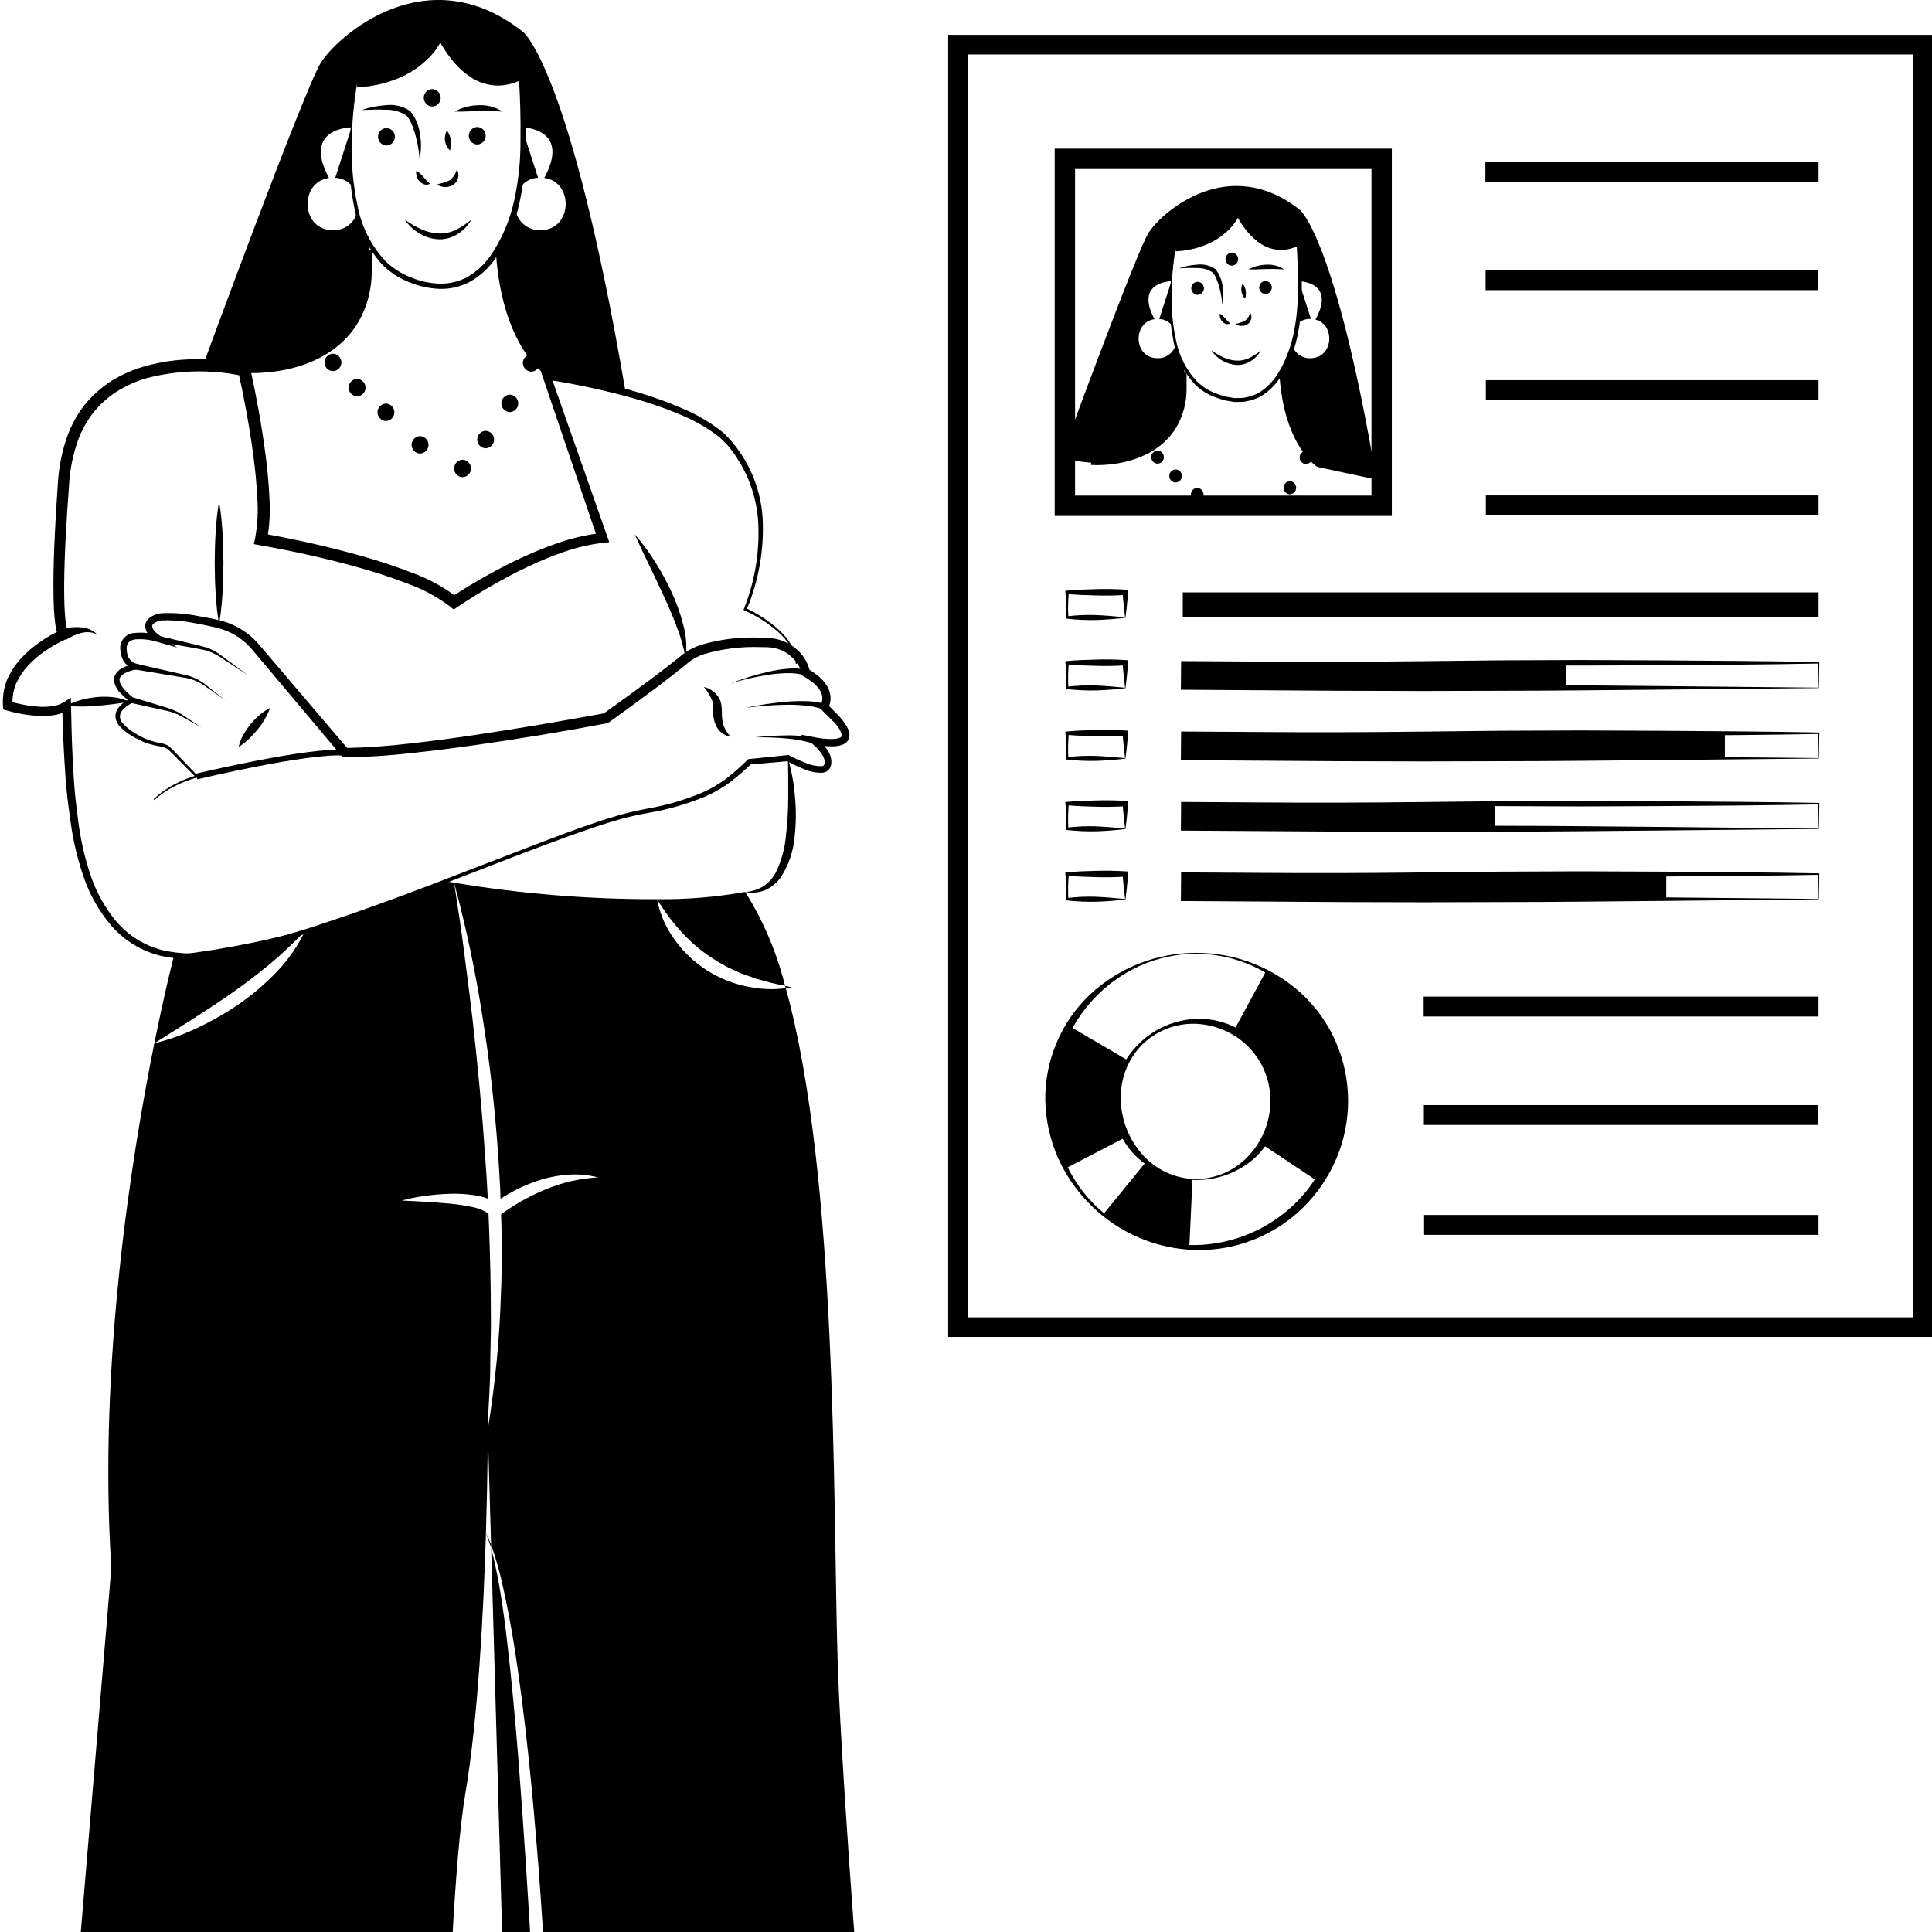 <svg width="75" height="75" viewBox="0 0 75 75" fill="none" xmlns="http://www.w3.org/2000/svg">
<g clip-path="url(#clip0_73_1557)">
<path d="M13.014 6.9L13.646 4.946C13.586 5.711 13.6 6.481 13.686 7.244C13.605 7.142 13.503 7.059 13.387 6.999C13.271 6.94 13.144 6.906 13.014 6.9ZM20.309 5.109L20.887 6.9C20.745 6.907 20.606 6.947 20.481 7.017C20.357 7.088 20.251 7.186 20.171 7.305C20.199 7.129 20.222 6.969 20.238 6.821C20.291 6.281 20.309 5.674 20.309 5.109Z" fill="currentColor"/>
<path d="M24.287 15.235L21.216 14.578C21.216 14.578 19.527 13.546 19.259 9.907V9.808C19.595 9.268 19.846 8.68 20.003 8.065C20.022 8.307 20.133 8.534 20.315 8.696C20.496 8.858 20.733 8.944 20.977 8.936C22.233 8.936 22.286 7.061 21.129 6.908C22.082 5.144 20.607 4.963 20.306 4.946C20.301 3.881 20.238 2.991 20.238 2.991C18.303 4.021 17.096 1.523 17.096 1.523C17.096 1.523 16.418 3.2 13.862 3.394V3.236C13.755 3.8 13.683 4.37 13.645 4.943C13.645 4.943 11.714 4.953 12.771 6.908C11.617 7.061 11.665 8.936 12.924 8.936C13.138 8.945 13.348 8.88 13.519 8.753C13.69 8.625 13.812 8.442 13.865 8.235C13.966 8.646 14.118 9.043 14.316 9.418L14.318 9.69V10.498C14.329 11.183 14.153 11.857 13.811 12.45C12.504 14.636 9.482 14.361 9.482 14.361L7.879 14.185C7.879 14.185 11.813 3.47 12.453 2.438C13.095 1.406 16.578 -1.718 20.309 1.243C20.309 1.243 22.144 2.634 24.287 15.235Z" fill="currentColor"/>
<path d="M5.962 31.023C6.194 30.803 6.455 30.615 6.738 30.465C7.02 30.313 7.317 30.191 7.624 30.101L7.604 30.174L6.74 29.306C6.669 29.235 6.594 29.155 6.528 29.097C6.454 29.04 6.368 29.002 6.276 28.985C6.072 28.955 5.87 28.906 5.674 28.84C5.479 28.767 5.291 28.674 5.113 28.564C4.928 28.457 4.761 28.322 4.618 28.163C4.543 28.071 4.496 27.959 4.483 27.84C4.473 27.718 4.508 27.596 4.581 27.498C4.715 27.32 4.894 27.181 5.099 27.093L5.078 27.26C4.939 27.156 4.809 27.042 4.688 26.919C4.548 26.788 4.455 26.614 4.426 26.425C4.424 26.37 4.43 26.315 4.443 26.262C4.462 26.212 4.488 26.164 4.52 26.12C4.582 26.044 4.658 25.981 4.746 25.935C4.905 25.851 5.078 25.793 5.256 25.766L5.24 25.988C5.09 25.947 4.956 25.861 4.856 25.743C4.807 25.682 4.767 25.614 4.74 25.541C4.711 25.467 4.694 25.388 4.691 25.308L4.693 25.331C4.665 25.244 4.659 25.151 4.673 25.06C4.688 24.97 4.724 24.884 4.778 24.81C4.832 24.736 4.903 24.675 4.984 24.634C5.066 24.592 5.157 24.57 5.248 24.57C5.406 24.553 5.566 24.555 5.723 24.576C5.877 24.595 6.029 24.625 6.179 24.667L6.07 24.902C5.967 24.834 5.873 24.753 5.79 24.66C5.738 24.607 5.698 24.544 5.672 24.474C5.646 24.405 5.634 24.33 5.639 24.256C5.651 24.173 5.689 24.096 5.747 24.035C5.797 23.987 5.853 23.945 5.914 23.913C6.028 23.851 6.154 23.814 6.283 23.805C6.739 23.784 7.196 23.818 7.644 23.906C7.865 23.943 8.084 23.985 8.303 24.03C8.531 24.072 8.754 24.137 8.968 24.225C9.401 24.408 9.784 24.692 10.084 25.055L13.532 29.102L13.393 29.038C14.239 29.021 15.083 28.962 15.922 28.861C16.766 28.768 17.608 28.656 18.449 28.53C20.131 28.282 21.809 27.99 23.481 27.686L23.403 27.719C24.026 27.277 24.647 26.828 25.26 26.37C25.566 26.141 25.87 25.91 26.168 25.674L26.39 25.496L26.501 25.405L26.632 25.31C26.806 25.196 26.994 25.105 27.192 25.039C27.949 24.813 28.74 24.717 29.529 24.754L29.823 24.763C29.928 24.769 30.034 24.783 30.137 24.806C30.346 24.852 30.545 24.935 30.724 25.052C30.908 25.168 31.068 25.32 31.192 25.499C31.316 25.679 31.403 25.881 31.447 26.095L31.363 25.964C31.491 26.039 31.615 26.123 31.732 26.215C31.855 26.312 31.963 26.425 32.053 26.552C32.154 26.686 32.218 26.845 32.238 27.012C32.259 27.191 32.217 27.373 32.12 27.525L32.104 27.323C32.268 27.491 32.432 27.652 32.595 27.825C32.678 27.917 32.755 28.016 32.823 28.12C32.905 28.236 32.957 28.37 32.976 28.511C32.982 28.605 32.954 28.699 32.897 28.774C32.842 28.839 32.771 28.887 32.691 28.914C32.565 28.956 32.432 28.977 32.299 28.974C32.056 28.973 31.814 28.945 31.576 28.893L31.69 28.648C31.893 28.807 32.062 29.005 32.187 29.231C32.256 29.359 32.285 29.505 32.27 29.65C32.261 29.735 32.226 29.816 32.171 29.882C32.138 29.915 32.1 29.943 32.058 29.963C32.02 29.978 31.981 29.989 31.94 29.997C31.681 30.007 31.422 29.955 31.186 29.846C30.961 29.756 30.741 29.651 30.53 29.533L30.599 29.548L29.104 29.68L29.167 29.652C28.901 29.911 28.619 30.154 28.323 30.379C28.02 30.6 27.693 30.785 27.347 30.933C26.66 31.215 25.945 31.422 25.213 31.548C24.846 31.614 24.495 31.688 24.142 31.783C23.79 31.884 23.439 31.987 23.093 32.108C22.396 32.338 21.707 32.595 21.019 32.852C18.265 33.883 15.548 35.019 12.753 35.951C11.36 36.44 9.933 36.828 8.484 37.111C7.748 37.271 6.987 37.27 6.251 37.108C5.507 36.928 4.837 36.523 4.332 35.948C3.841 35.375 3.467 34.711 3.23 33.994C2.991 33.288 2.823 32.56 2.728 31.82C2.68 31.454 2.626 31.092 2.59 30.719C2.554 30.35 2.528 29.982 2.506 29.613C2.461 28.877 2.431 28.141 2.41 27.403L2.681 27.542C2.494 27.662 2.281 27.739 2.06 27.766C1.855 27.796 1.647 27.803 1.44 27.787C1.238 27.775 1.036 27.751 0.837 27.714C0.638 27.678 0.441 27.633 0.246 27.577L0.125 27.541L0.116 27.416C0.092 27.074 0.142 26.73 0.264 26.409C0.397 26.101 0.581 25.817 0.807 25.569C1.028 25.328 1.276 25.112 1.546 24.927C1.813 24.738 2.097 24.576 2.395 24.441L2.402 24.82C2.386 24.814 2.372 24.806 2.358 24.797C2.349 24.791 2.34 24.785 2.332 24.777L2.313 24.757C2.302 24.746 2.292 24.734 2.284 24.72L2.256 24.67C2.241 24.64 2.234 24.617 2.224 24.59C2.207 24.541 2.197 24.497 2.185 24.451C2.168 24.365 2.152 24.278 2.142 24.195C2.12 24.026 2.106 23.861 2.097 23.696C2.077 23.366 2.074 23.04 2.073 22.714C2.075 22.061 2.095 21.412 2.127 20.763C2.157 20.115 2.198 19.467 2.243 18.821C2.275 18.151 2.408 17.49 2.639 16.861C2.761 16.543 2.918 16.24 3.108 15.956C3.498 15.391 4.021 14.93 4.631 14.613C4.93 14.454 5.245 14.327 5.571 14.233C6.214 14.047 6.88 13.95 7.55 13.947C8.216 13.935 8.882 13.996 9.536 14.128L9.683 14.158L9.716 14.308C9.956 15.399 10.155 16.491 10.301 17.599C10.376 18.151 10.428 18.709 10.456 19.271C10.499 19.845 10.467 20.423 10.361 20.989L10.173 20.704C11.487 20.939 12.783 21.229 14.068 21.592C14.71 21.772 15.346 21.982 15.973 22.226C16.622 22.456 17.23 22.788 17.776 23.209L17.499 23.193C17.948 22.893 18.402 22.623 18.868 22.36C19.333 22.101 19.805 21.852 20.291 21.631C20.777 21.403 21.276 21.205 21.785 21.037C22.3 20.865 22.832 20.748 23.372 20.689L23.208 20.943L21.069 14.63L20.986 14.384L21.238 14.425C22.439 14.618 23.626 14.889 24.791 15.238C25.375 15.412 25.948 15.621 26.507 15.864C27.077 16.102 27.61 16.419 28.091 16.805C28.985 17.678 29.524 18.85 29.605 20.097C29.67 21.32 29.457 22.542 28.981 23.671L28.952 23.602C29.183 23.712 29.407 23.838 29.621 23.979C29.836 24.117 30.04 24.274 30.228 24.447C30.42 24.617 30.586 24.816 30.719 25.036C30.854 25.258 30.929 25.511 30.936 25.77H30.891C30.878 25.52 30.801 25.279 30.667 25.068C30.533 24.856 30.368 24.666 30.177 24.503C29.795 24.176 29.368 23.905 28.909 23.701L28.863 23.679L28.88 23.632C29.325 22.515 29.511 21.312 29.424 20.113C29.366 19.522 29.21 18.945 28.962 18.405C28.898 18.271 28.825 18.143 28.757 18.011L28.518 17.638C28.427 17.521 28.342 17.398 28.247 17.287C28.144 17.186 28.046 17.079 27.94 16.981C27.472 16.616 26.956 16.318 26.407 16.095C25.855 15.863 25.289 15.663 24.713 15.498C23.558 15.167 22.383 14.911 21.194 14.733L21.363 14.528L23.571 20.818L23.651 21.046L23.406 21.072C22.897 21.134 22.395 21.25 21.911 21.418C21.419 21.587 20.938 21.785 20.469 22.01C19.997 22.231 19.537 22.481 19.083 22.74C18.631 23 18.182 23.276 17.755 23.566L17.614 23.662L17.479 23.551C16.971 23.166 16.406 22.862 15.805 22.65C15.198 22.415 14.575 22.211 13.942 22.035C12.678 21.68 11.387 21.394 10.095 21.166L9.854 21.123L9.906 20.881C10.001 20.357 10.027 19.823 9.986 19.292C9.958 18.75 9.906 18.204 9.831 17.66C9.686 16.573 9.486 15.485 9.248 14.415L9.428 14.595C8.197 14.334 6.921 14.362 5.703 14.678C5.406 14.762 5.118 14.877 4.845 15.021C4.299 15.3 3.83 15.709 3.479 16.211C3.308 16.466 3.166 16.738 3.054 17.024C2.837 17.611 2.71 18.227 2.679 18.852C2.631 19.496 2.587 20.14 2.554 20.785C2.519 21.428 2.496 22.073 2.491 22.715C2.49 23.035 2.492 23.356 2.51 23.672C2.517 23.831 2.53 23.988 2.549 24.14C2.558 24.218 2.571 24.291 2.585 24.362C2.593 24.395 2.602 24.43 2.611 24.457L2.623 24.491C2.624 24.491 2.624 24.492 2.624 24.493C2.626 24.497 2.618 24.485 2.613 24.48L2.604 24.472L2.584 24.457C2.572 24.449 2.559 24.443 2.546 24.438L2.553 24.818C2.281 24.94 2.02 25.087 1.774 25.256C1.527 25.422 1.299 25.615 1.095 25.832C0.897 26.045 0.736 26.288 0.616 26.553C0.514 26.817 0.47 27.1 0.486 27.383L0.356 27.223C0.536 27.276 0.719 27.32 0.904 27.355C1.088 27.392 1.275 27.416 1.462 27.43C1.644 27.445 1.828 27.441 2.009 27.417C2.177 27.399 2.339 27.345 2.484 27.257L2.75 27.081L2.756 27.396C2.769 28.129 2.792 28.864 2.828 29.596C2.847 29.962 2.869 30.327 2.9 30.691C2.931 31.05 2.982 31.417 3.025 31.78C3.11 32.502 3.266 33.213 3.491 33.904C3.71 34.59 4.06 35.227 4.522 35.78C4.989 36.324 5.612 36.71 6.307 36.885C7.012 37.048 7.743 37.056 8.451 36.909C9.894 36.647 11.315 36.274 12.701 35.795C14.096 35.336 15.475 34.825 16.849 34.302L20.967 32.715C21.655 32.454 22.343 32.193 23.042 31.958C23.389 31.835 23.743 31.728 24.098 31.625C24.454 31.527 24.824 31.447 25.18 31.381C25.899 31.254 26.6 31.047 27.273 30.764C27.603 30.618 27.915 30.435 28.204 30.218C28.49 29.994 28.763 29.752 29.02 29.494L29.046 29.469L29.083 29.465L30.576 29.313L30.611 29.309L30.645 29.327C30.849 29.437 31.059 29.533 31.275 29.616C31.471 29.703 31.684 29.747 31.899 29.744C32.04 29.745 32.044 29.529 31.949 29.351C31.84 29.163 31.695 28.999 31.522 28.867L31.084 28.516L31.636 28.623C31.852 28.668 32.073 28.69 32.294 28.689C32.394 28.69 32.493 28.675 32.588 28.644C32.673 28.605 32.682 28.587 32.682 28.53C32.622 28.34 32.516 28.168 32.372 28.031L31.882 27.544L31.795 27.458L31.866 27.342C31.914 27.252 31.934 27.149 31.922 27.048C31.905 26.935 31.859 26.828 31.789 26.739C31.714 26.638 31.626 26.549 31.526 26.473C31.421 26.393 31.311 26.321 31.197 26.255L31.128 26.214L31.113 26.124C31.078 25.967 31.008 25.82 30.908 25.694C30.803 25.558 30.676 25.441 30.532 25.346C30.388 25.255 30.228 25.191 30.061 25.157C29.977 25.139 29.892 25.129 29.806 25.125L29.524 25.12C28.779 25.093 28.034 25.186 27.318 25.397C27.152 25.453 26.993 25.53 26.846 25.627L26.745 25.701L26.634 25.793L26.408 25.976C26.106 26.217 25.801 26.451 25.494 26.682C24.879 27.145 24.259 27.598 23.634 28.045L23.599 28.07L23.556 28.078C21.878 28.399 20.195 28.674 18.505 28.916C17.66 29.038 16.813 29.146 15.962 29.235C15.109 29.333 14.252 29.389 13.393 29.401L13.309 29.401L13.255 29.337L9.832 25.268C9.569 24.94 9.231 24.68 8.845 24.512C8.65 24.429 8.447 24.367 8.239 24.328C8.024 24.28 7.809 24.236 7.594 24.197C7.172 24.109 6.742 24.07 6.312 24.082C6.219 24.085 6.128 24.109 6.047 24.153C5.963 24.194 5.906 24.251 5.906 24.293C5.908 24.367 5.939 24.437 5.992 24.488C6.057 24.562 6.131 24.627 6.212 24.682L6.876 25.137L6.103 24.917C5.837 24.834 5.558 24.801 5.28 24.817C5.164 24.821 5.053 24.871 4.973 24.956C4.917 25.056 4.9 25.174 4.927 25.285L4.929 25.3L4.929 25.308C4.932 25.36 4.943 25.41 4.96 25.458C4.978 25.508 5.004 25.555 5.038 25.596C5.107 25.679 5.2 25.74 5.304 25.769L5.772 25.916L5.287 25.992C5.136 26.014 4.989 26.06 4.853 26.129C4.724 26.199 4.625 26.296 4.64 26.413C4.644 26.444 4.65 26.475 4.659 26.505L4.702 26.6C4.743 26.664 4.789 26.725 4.84 26.782C4.949 26.898 5.068 27.006 5.194 27.105L5.316 27.207L5.173 27.272C5 27.342 4.847 27.454 4.729 27.6C4.678 27.667 4.652 27.75 4.656 27.835C4.66 27.919 4.693 28 4.751 28.062C4.879 28.208 5.029 28.334 5.195 28.434C5.362 28.543 5.539 28.635 5.723 28.709C5.913 28.777 6.107 28.828 6.305 28.862C6.415 28.885 6.517 28.934 6.604 29.004C6.689 29.083 6.751 29.154 6.823 29.228L7.666 30.113L7.717 30.166L7.645 30.185C7.342 30.267 7.048 30.38 6.769 30.524C6.487 30.665 6.227 30.844 5.994 31.056L5.962 31.023Z" fill="currentColor"/>
<path d="M10.487 27.481C10.371 27.792 10.202 28.08 9.987 28.333C9.781 28.591 9.538 28.817 9.265 29.002C9.299 28.835 9.361 28.674 9.447 28.527C9.527 28.383 9.62 28.246 9.724 28.118C9.829 27.991 9.944 27.873 10.067 27.765C10.194 27.652 10.335 27.556 10.487 27.481ZM5.165 27.073L6.561 27.498C6.796 27.576 7.017 27.692 7.216 27.84L7.825 28.242L7.187 27.889C6.985 27.76 6.764 27.665 6.531 27.607L5.107 27.292L5.165 27.073ZM5.294 25.768L7.14 26.19C7.457 26.252 7.754 26.392 8.004 26.598L8.749 27.183L7.97 26.643C7.719 26.46 7.426 26.342 7.118 26.301L5.25 25.99L5.294 25.768ZM6.164 24.681L7.093 24.906C7.403 24.985 7.708 25.046 8.024 25.14C8.179 25.192 8.326 25.265 8.462 25.356C8.596 25.449 8.72 25.544 8.849 25.638L9.618 26.205L8.817 25.685C8.684 25.599 8.55 25.508 8.417 25.428C8.283 25.35 8.14 25.289 7.99 25.247C7.691 25.178 7.368 25.131 7.058 25.072L6.118 24.903L6.164 24.681ZM7.661 30.253L7.609 30.033C7.786 29.991 11.963 29.003 13.402 29.107L13.385 29.333C11.977 29.22 7.704 30.243 7.661 30.253ZM28.36 26.531C28.825 26.348 29.303 26.2 29.79 26.087C30.035 26.028 30.284 25.987 30.535 25.964C30.795 25.934 31.057 25.946 31.312 26.001L31.248 26.218C31.019 26.152 30.782 26.123 30.544 26.133C30.298 26.137 30.053 26.159 29.81 26.198C29.32 26.274 28.835 26.385 28.36 26.531ZM28.93 27.481C29.435 27.372 29.946 27.294 30.46 27.247C30.72 27.222 30.98 27.212 31.24 27.218C31.508 27.218 31.774 27.255 32.032 27.327L31.955 27.54C31.721 27.456 31.477 27.405 31.23 27.387C30.976 27.363 30.721 27.354 30.466 27.36C29.952 27.37 29.439 27.41 28.93 27.481ZM29.311 28.622C29.694 28.58 30.079 28.554 30.467 28.549C30.86 28.535 31.254 28.569 31.639 28.65L31.573 28.866C31.212 28.755 30.84 28.686 30.463 28.662C30.081 28.629 29.696 28.617 29.311 28.622ZM27.328 26.666C27.534 26.717 27.718 26.835 27.849 27.002C27.922 27.094 27.973 27.201 27.997 27.316C28.011 27.418 28.02 27.521 28.023 27.623C28.018 27.796 28.037 27.968 28.078 28.136C28.14 28.308 28.236 28.465 28.36 28.598C28.254 28.581 28.152 28.54 28.062 28.481C27.973 28.421 27.896 28.343 27.839 28.251C27.734 28.062 27.68 27.85 27.683 27.634C27.683 27.54 27.684 27.433 27.679 27.363C27.674 27.286 27.655 27.21 27.624 27.14C27.543 26.971 27.444 26.813 27.328 26.666ZM2.378 24.424C2.501 24.39 2.627 24.366 2.754 24.355C2.877 24.342 3.001 24.34 3.125 24.351C3.369 24.361 3.602 24.46 3.778 24.629C3.579 24.533 3.351 24.514 3.139 24.577C3.036 24.603 2.935 24.639 2.839 24.684C2.745 24.726 2.655 24.776 2.57 24.834L2.378 24.424ZM2.583 27.4C2.766 27.296 2.963 27.217 3.167 27.166C3.368 27.113 3.573 27.076 3.78 27.058C3.988 27.04 4.198 27.044 4.406 27.067C4.618 27.088 4.825 27.148 5.016 27.243C4.595 27.316 4.21 27.359 3.809 27.396C3.401 27.438 2.99 27.439 2.583 27.4ZM30.587 29.43C30.73 29.928 30.823 30.439 30.863 30.955C30.911 31.475 30.904 31.999 30.843 32.517C30.793 33.052 30.619 33.567 30.334 34.023C30.181 34.254 29.966 34.437 29.714 34.552C29.466 34.654 29.193 34.68 28.93 34.625C29.18 34.61 29.423 34.535 29.636 34.404C29.835 34.272 29.998 34.092 30.11 33.881C30.328 33.441 30.463 32.963 30.507 32.474C30.567 31.973 30.598 31.469 30.599 30.965C30.604 30.457 30.596 29.947 30.587 29.43ZM24.639 20.745C24.932 21.077 25.197 21.433 25.43 21.809C25.667 22.183 25.879 22.573 26.065 22.974C26.255 23.378 26.406 23.798 26.517 24.23C26.641 24.662 26.675 25.114 26.615 25.559C26.542 25.131 26.424 24.712 26.263 24.308C26.111 23.905 25.942 23.508 25.757 23.116C25.399 22.326 24.999 21.554 24.639 20.745ZM8.504 19.468C8.571 19.862 8.615 20.26 8.636 20.659C8.663 21.056 8.671 21.453 8.674 21.849C8.671 22.246 8.664 22.643 8.637 23.04C8.615 23.439 8.571 23.837 8.504 24.231C8.437 23.837 8.393 23.439 8.372 23.04C8.345 22.643 8.338 22.246 8.335 21.849C8.338 21.453 8.345 21.056 8.372 20.659C8.394 20.26 8.438 19.862 8.504 19.468ZM9.783 14.484C9.592 14.484 9.478 14.475 9.472 14.474L9.492 14.249C9.521 14.251 12.46 14.49 13.714 12.392C14.045 11.817 14.214 11.162 14.204 10.499V9.69H14.43V10.499C14.441 11.203 14.26 11.898 13.908 12.508C12.831 14.31 10.603 14.484 9.783 14.484Z" fill="currentColor"/>
<path d="M12.925 14.409C13.013 14.406 13.096 14.369 13.158 14.306C13.219 14.242 13.253 14.158 13.253 14.07C13.253 13.982 13.219 13.897 13.158 13.834C13.096 13.77 13.013 13.733 12.925 13.73C12.837 13.733 12.754 13.77 12.692 13.834C12.631 13.897 12.597 13.982 12.597 14.07C12.597 14.158 12.631 14.242 12.692 14.306C12.754 14.369 12.837 14.406 12.925 14.409ZM13.862 15.387C13.95 15.384 14.033 15.347 14.095 15.284C14.156 15.22 14.19 15.136 14.19 15.048C14.19 14.96 14.156 14.875 14.095 14.812C14.033 14.748 13.95 14.711 13.862 14.708C13.774 14.711 13.691 14.748 13.629 14.812C13.568 14.875 13.534 14.96 13.534 15.048C13.534 15.136 13.568 15.22 13.629 15.284C13.691 15.347 13.774 15.384 13.862 15.387ZM14.982 16.345C15.07 16.342 15.154 16.305 15.215 16.241C15.276 16.178 15.31 16.093 15.31 16.005C15.31 15.917 15.276 15.832 15.215 15.769C15.154 15.706 15.07 15.669 14.982 15.666C14.895 15.669 14.811 15.706 14.75 15.769C14.689 15.832 14.655 15.917 14.655 16.005C14.655 16.093 14.689 16.178 14.75 16.241C14.811 16.305 14.895 16.342 14.982 16.345ZM16.307 17.608C16.395 17.605 16.478 17.568 16.539 17.504C16.6 17.441 16.635 17.356 16.635 17.268C16.635 17.18 16.6 17.096 16.539 17.032C16.478 16.969 16.395 16.932 16.307 16.929C16.219 16.932 16.135 16.969 16.074 17.032C16.013 17.096 15.979 17.18 15.979 17.268C15.979 17.356 16.013 17.441 16.074 17.504C16.135 17.568 16.219 17.605 16.307 17.608ZM17.957 18.524C18.045 18.521 18.128 18.484 18.189 18.421C18.251 18.358 18.285 18.273 18.285 18.185C18.285 18.097 18.251 18.012 18.189 17.949C18.128 17.886 18.045 17.848 17.957 17.845C17.869 17.848 17.785 17.886 17.724 17.949C17.663 18.012 17.629 18.097 17.629 18.185C17.629 18.273 17.663 18.358 17.724 18.421C17.785 18.484 17.869 18.521 17.957 18.524ZM18.853 17.404C18.941 17.401 19.025 17.364 19.086 17.3C19.147 17.237 19.181 17.152 19.181 17.064C19.181 16.976 19.147 16.892 19.086 16.828C19.025 16.765 18.941 16.728 18.853 16.725C18.765 16.728 18.682 16.765 18.621 16.828C18.559 16.892 18.525 16.976 18.525 17.064C18.525 17.152 18.559 17.237 18.621 17.3C18.682 17.364 18.765 17.401 18.853 17.404ZM19.79 15.998C19.878 15.995 19.962 15.958 20.023 15.895C20.084 15.832 20.118 15.747 20.118 15.659C20.118 15.571 20.084 15.486 20.023 15.423C19.962 15.359 19.878 15.322 19.79 15.319C19.702 15.322 19.619 15.359 19.558 15.423C19.497 15.486 19.462 15.571 19.462 15.659C19.462 15.747 19.497 15.832 19.558 15.895C19.619 15.958 19.702 15.995 19.79 15.998ZM20.625 14.43C20.713 14.427 20.797 14.389 20.858 14.326C20.919 14.263 20.953 14.178 20.953 14.09C20.953 14.002 20.919 13.918 20.858 13.854C20.797 13.791 20.713 13.754 20.625 13.751C20.538 13.754 20.454 13.791 20.393 13.854C20.332 13.918 20.297 14.002 20.297 14.09C20.297 14.178 20.332 14.263 20.393 14.326C20.454 14.389 20.538 14.427 20.625 14.43ZM14.045 4.271C14.343 4.165 14.654 4.102 14.969 4.084C15.306 4.039 15.648 4.122 15.928 4.316C16.138 4.576 16.269 4.891 16.304 5.223C16.36 5.535 16.355 5.856 16.286 6.165C16.265 5.859 16.213 5.556 16.131 5.26C16.093 5.115 16.044 4.974 15.987 4.835C15.958 4.768 15.926 4.703 15.891 4.639L15.834 4.549C15.815 4.522 15.793 4.505 15.774 4.482C15.534 4.328 15.254 4.251 14.969 4.26C14.666 4.246 14.358 4.256 14.045 4.271ZM16.164 6.621C16.269 6.694 16.363 6.781 16.446 6.879L16.552 7.002C16.596 7.048 16.643 7.091 16.694 7.13C16.66 7.152 16.622 7.165 16.582 7.169C16.543 7.174 16.503 7.169 16.465 7.155C16.392 7.131 16.327 7.087 16.276 7.029C16.227 6.974 16.191 6.909 16.171 6.838C16.152 6.767 16.149 6.693 16.164 6.621ZM17.733 6.573C17.791 6.668 17.81 6.782 17.786 6.89C17.761 7.01 17.69 7.114 17.588 7.181C17.489 7.24 17.375 7.269 17.259 7.262C17.153 7.255 17.05 7.221 16.96 7.164C17.063 7.128 17.156 7.109 17.242 7.086C17.32 7.064 17.395 7.032 17.465 6.991C17.601 6.888 17.696 6.74 17.733 6.573ZM17.651 4.332C17.935 4.174 18.253 4.089 18.577 4.085C18.905 4.065 19.23 4.152 19.505 4.332C19.341 4.324 19.19 4.312 19.038 4.308C18.885 4.308 18.735 4.305 18.583 4.311C18.279 4.317 17.976 4.339 17.651 4.332ZM17.349 5.065C17.429 5.176 17.481 5.303 17.502 5.438C17.523 5.573 17.511 5.71 17.468 5.839C17.363 5.744 17.296 5.613 17.278 5.472C17.254 5.333 17.279 5.189 17.349 5.065Z" fill="currentColor"/>
<path d="M15.003 5.649C15.091 5.646 15.174 5.609 15.235 5.546C15.297 5.482 15.331 5.398 15.331 5.31C15.331 5.222 15.297 5.137 15.235 5.074C15.174 5.01 15.091 4.973 15.003 4.97C14.915 4.973 14.831 5.01 14.77 5.074C14.709 5.137 14.675 5.222 14.675 5.31C14.675 5.398 14.709 5.482 14.77 5.546C14.831 5.609 14.915 5.646 15.003 5.649ZM18.527 5.609C18.615 5.605 18.698 5.568 18.76 5.505C18.821 5.442 18.855 5.357 18.855 5.269C18.855 5.181 18.821 5.096 18.76 5.033C18.698 4.97 18.615 4.932 18.527 4.929C18.439 4.932 18.356 4.97 18.294 5.033C18.233 5.096 18.199 5.181 18.199 5.269C18.199 5.357 18.233 5.442 18.294 5.505C18.356 5.568 18.439 5.605 18.527 5.609ZM15.716 8.529C15.915 8.671 16.127 8.795 16.35 8.896C16.562 8.994 16.79 9.051 17.023 9.062C17.254 9.074 17.483 9.026 17.69 8.923C17.799 8.873 17.904 8.815 18.003 8.748C18.104 8.681 18.196 8.599 18.303 8.529C18.234 8.635 18.158 8.737 18.075 8.833C17.985 8.927 17.884 9.009 17.775 9.078C17.55 9.227 17.284 9.301 17.015 9.288C16.75 9.275 16.493 9.193 16.268 9.052C16.048 8.92 15.86 8.741 15.716 8.529Z" fill="currentColor"/>
<path d="M20.306 4.946C20.309 4.999 20.309 5.055 20.309 5.109L20.255 4.943C20.255 4.943 20.273 4.943 20.306 4.946Z" fill="currentColor"/>
<path d="M13.862 3.393C14.024 3.371 14.185 3.353 14.346 3.327C14.504 3.289 14.665 3.266 14.82 3.216C15.132 3.128 15.433 3.006 15.718 2.851C15.999 2.693 16.257 2.498 16.486 2.271C16.714 2.048 16.901 1.787 17.039 1.5L17.091 1.386L17.149 1.497C17.3 1.779 17.483 2.044 17.694 2.285C17.9 2.527 18.143 2.735 18.415 2.901C18.684 3.058 18.99 3.144 19.302 3.149C19.614 3.14 19.919 3.057 20.192 2.908L20.323 2.849L20.333 2.985C20.389 3.794 20.417 4.602 20.411 5.413C20.423 6.228 20.344 7.042 20.173 7.84C20.004 8.647 19.671 9.411 19.196 10.085C18.95 10.425 18.636 10.71 18.273 10.922C17.902 11.127 17.482 11.228 17.058 11.214C16.642 11.197 16.232 11.104 15.85 10.94C15.462 10.785 15.111 10.55 14.82 10.251C14.269 9.634 13.9 8.877 13.754 8.063C13.592 7.266 13.531 6.453 13.574 5.641C13.605 4.833 13.701 4.029 13.862 3.237C13.727 4.032 13.657 4.836 13.653 5.643C13.639 6.446 13.719 7.248 13.889 8.032C14.043 8.814 14.41 9.537 14.95 10.122C15.228 10.398 15.559 10.614 15.923 10.759C16.284 10.912 16.67 10.997 17.062 11.012C17.449 11.022 17.832 10.928 18.17 10.739C18.505 10.539 18.795 10.273 19.022 9.955C19.472 9.301 19.79 8.565 19.959 7.789C20.13 7.008 20.213 6.21 20.205 5.41C20.216 4.607 20.193 3.801 20.142 2.999L20.282 3.077C19.98 3.236 19.643 3.32 19.301 3.323C18.96 3.312 18.627 3.213 18.335 3.035C18.053 2.857 17.8 2.634 17.588 2.375C17.375 2.122 17.191 1.845 17.041 1.549L17.151 1.545C17.003 1.845 16.8 2.114 16.552 2.339C16.311 2.564 16.04 2.755 15.748 2.907C15.455 3.054 15.146 3.168 14.828 3.247C14.671 3.292 14.508 3.31 14.348 3.343C14.187 3.364 14.024 3.376 13.862 3.393ZM21.362 94.393C21.759 95.816 21.989 97.281 22.048 98.757C22.085 99.498 22.065 100.242 21.989 100.981C21.913 101.724 21.775 102.46 21.577 103.181L21.583 103.075C21.682 103.449 21.845 103.804 22.065 104.122C22.282 104.443 22.558 104.72 22.878 104.938C22.956 104.994 23.038 105.045 23.123 105.088C23.204 105.139 23.291 105.182 23.38 105.217L23.646 105.328L23.926 105.406L24.065 105.446L24.209 105.469L24.498 105.515C24.693 105.535 24.891 105.535 25.087 105.547L25.175 105.552L25.233 105.585C25.66 105.825 26.072 106.072 26.48 106.351C26.693 106.493 26.894 106.651 27.084 106.824L27.598 107.328L27.575 107.307L28.437 108.004C28.58 108.117 28.728 108.234 28.865 108.334C29.004 108.416 29.149 108.484 29.301 108.539C29.98 108.82 30.673 109.091 31.363 109.361L31.398 109.375L31.439 109.404C31.819 109.664 32.234 109.87 32.671 110.014C33.083 110.162 33.528 110.191 33.955 110.098C34.361 109.984 34.709 109.721 34.929 109.36C35.174 108.971 35.349 108.542 35.448 108.093L35.554 108.414L33.977 107.056L34.011 107.08L32.471 106.089L32.456 106.079L32.447 106.073L30.437 104.45L30.452 104.461C30.034 104.152 29.646 103.803 29.294 103.42C28.945 103.041 28.631 102.63 28.357 102.194C28.079 101.759 27.854 101.293 27.685 100.805C27.518 100.318 27.412 99.812 27.368 99.299L27.367 99.291L27.367 99.284L27.445 97.319C27.468 96.664 27.506 96.009 27.537 95.354C27.552 96.01 27.575 96.665 27.583 97.321L27.615 99.287L27.614 99.273C27.684 99.759 27.812 100.234 27.996 100.689C28.175 101.145 28.405 101.579 28.681 101.983C28.956 102.389 29.267 102.768 29.612 103.117C29.952 103.463 30.324 103.776 30.723 104.052L30.73 104.057L30.738 104.063L32.802 105.618L32.779 105.602L34.335 106.566L34.351 106.576L34.369 106.591L35.97 107.922L36.121 108.047L36.076 108.242C35.966 108.768 35.763 109.27 35.476 109.725C35.169 110.22 34.687 110.583 34.126 110.742C33.577 110.87 33.003 110.841 32.47 110.658C31.959 110.496 31.477 110.256 31.039 109.947L31.116 109.989C30.424 109.714 29.735 109.439 29.044 109.149L28.783 109.036C28.733 109.013 28.7 109 28.637 108.967C28.582 108.939 28.53 108.906 28.48 108.869C28.318 108.749 28.175 108.634 28.028 108.516L27.162 107.806L27.15 107.796L27.14 107.786L26.64 107.278C26.478 107.126 26.305 106.987 26.122 106.86C25.746 106.593 25.343 106.341 24.941 106.106L25.087 106.144C24.867 106.128 24.646 106.123 24.427 106.097L24.098 106.039L23.934 106.009L23.773 105.96L23.452 105.86L23.144 105.721C23.041 105.675 22.942 105.621 22.848 105.559C22.75 105.504 22.656 105.442 22.566 105.373C22.203 105.107 21.894 104.774 21.655 104.393C21.411 104.015 21.237 103.596 21.142 103.157L21.131 103.106L21.148 103.05C21.362 102.359 21.519 101.653 21.618 100.936C21.713 100.215 21.765 99.488 21.775 98.761C21.783 98.029 21.752 97.298 21.682 96.57C21.613 95.84 21.506 95.113 21.362 94.393Z" fill="currentColor"/>
<path d="M4.563 108.069L4.535 108.052C0.823 105.859 1.189 101.068 1.193 101.019L1.203 100.902L1.32 100.917C1.744 100.966 2.347 100.235 2.543 99.948L2.697 99.723L2.748 99.99C3.811 105.606 7.282 107.754 7.316 107.775L7.645 107.973L4.563 108.069ZM1.413 101.144C1.383 101.847 1.364 105.893 4.622 107.841L6.915 107.77C6.059 107.127 3.52 104.878 2.575 100.284C2.335 100.589 1.863 101.107 1.413 101.144ZM21.165 85.725C21.31 88.653 21.469 91.581 21.642 94.509C21.061 94.295 20.515 93.996 20.021 93.622L19.068 60.109L19.18 60.554C19.256 60.911 19.335 61.268 19.394 61.63C19.516 62.351 19.613 63.077 19.695 63.803C19.866 65.256 19.995 66.716 20.115 68.176C20.342 71.096 20.528 74.019 20.691 76.944C20.862 79.87 21.01 82.798 21.165 85.725ZM19.058 51.491C19.055 51.934 19.037 52.377 19.032 52.821C19.043 53.71 18.951 54.594 18.936 55.486C18.936 55.486 18.936 57.176 18.864 59.505C18.772 62.557 18.558 66.713 18.067 69.611C17.195 74.717 17.088 93.513 17.088 93.513C8.396 96.339 1.552 94.275 1.552 94.275C1.875 89.927 4.322 60.863 4.322 60.863C3.807 53.014 5.099 44.926 5.991 40.5C6.594 40.352 7.18 40.139 7.739 39.866C8.299 39.596 8.838 39.282 9.349 38.928C9.858 38.566 10.332 38.156 10.764 37.705C11.194 37.25 11.553 36.732 11.826 36.168C11.385 36.609 10.952 37.025 10.491 37.414C10.022 37.794 9.551 38.166 9.054 38.51C8.067 39.206 7.038 39.838 5.991 40.5C6.421 38.37 6.758 37.088 6.758 37.088C8.816 36.842 10.849 36.425 12.838 35.84C14.353 35.393 15.838 34.85 17.284 34.214C17.399 34.232 17.514 34.252 17.628 34.267C17.761 35.149 17.901 36.026 18.011 36.91C18.13 37.789 18.235 38.671 18.342 39.55C18.543 41.313 18.711 43.079 18.831 44.847C18.874 45.408 18.907 45.971 18.936 46.532C18.928 46.53 18.922 46.527 18.915 46.524C18.756 46.464 18.59 46.422 18.421 46.399C18.102 46.35 17.78 46.332 17.457 46.343C17.143 46.352 16.829 46.378 16.517 46.422C16.206 46.463 15.898 46.524 15.595 46.603C16.219 46.642 16.838 46.664 17.445 46.723C17.743 46.749 18.039 46.794 18.332 46.855C18.558 46.896 18.773 46.983 18.963 47.11C19.007 48.127 19.036 49.144 19.05 50.16L19.058 51.491ZM26.491 36.219C26.117 35.818 25.788 35.378 25.507 34.907C26.654 34.92 27.8 34.826 28.929 34.624C29.633 35.75 30.155 36.98 30.476 38.268C30.29 38.23 30.107 38.197 29.926 38.151L29.531 38.041C29.465 38.021 29.398 38.011 29.335 37.988L29.146 37.919C29.019 37.871 28.891 37.83 28.766 37.786L28.404 37.618C28.282 37.567 28.163 37.507 28.05 37.437C27.933 37.377 27.82 37.31 27.711 37.236C27.262 36.952 26.851 36.611 26.491 36.219Z" fill="currentColor"/>
<path d="M34.688 93.839C27.974 96.196 23.749 95.36 21.642 94.512V94.509C21.67 91.574 21.642 88.641 21.56 85.71C21.486 82.777 21.361 79.847 21.201 76.916C21.112 75.451 21.017 73.989 20.908 72.523C20.788 71.061 20.668 69.598 20.51 68.138C20.355 66.678 20.174 65.22 19.942 63.768C19.822 63.044 19.687 62.32 19.527 61.605C19.408 61.049 19.253 60.502 19.063 59.966L18.936 55.486C19.226 53.725 19.397 51.947 19.448 50.163C19.473 49.717 19.471 49.271 19.471 48.825C19.468 48.379 19.481 47.933 19.463 47.487L19.45 47.141C19.7 46.958 19.959 46.79 20.227 46.636C20.53 46.466 20.842 46.313 21.163 46.18C21.814 45.904 22.508 45.744 23.214 45.706C22.857 45.614 22.489 45.577 22.121 45.597C21.749 45.617 21.381 45.681 21.025 45.788C20.67 45.895 20.325 46.035 19.996 46.206C19.802 46.31 19.613 46.417 19.43 46.537L19.417 46.15C19.397 45.704 19.366 45.258 19.338 44.812C19.211 43.033 19.017 41.257 18.734 39.496C18.463 37.734 18.093 35.989 17.628 34.268C20.232 34.7 22.868 34.914 25.507 34.907C25.611 35.472 25.842 36.007 26.183 36.469C26.519 36.945 26.945 37.351 27.436 37.664C27.926 37.977 28.471 38.194 29.042 38.304C29.322 38.361 29.607 38.392 29.893 38.398C30.097 38.4 30.302 38.387 30.504 38.36C32.528 45.668 32.336 58.457 32.515 64.395C32.734 71.565 34.688 93.839 34.688 93.839Z" fill="currentColor"/>
<path d="M30.741 38.334C30.662 38.345 30.583 38.355 30.504 38.36C30.494 38.329 30.486 38.299 30.476 38.271C30.563 38.289 30.652 38.309 30.741 38.334ZM19.068 60.109L19.045 60.022L18.864 59.505C18.938 59.655 19.005 59.809 19.063 59.966L19.068 60.109Z" fill="currentColor"/>
<path d="M16.779 4.136C16.867 4.133 16.95 4.095 17.012 4.032C17.073 3.969 17.107 3.884 17.107 3.796C17.107 3.708 17.073 3.623 17.012 3.56C16.95 3.497 16.867 3.46 16.779 3.457C16.691 3.46 16.608 3.497 16.546 3.56C16.485 3.623 16.451 3.708 16.451 3.796C16.451 3.884 16.485 3.969 16.546 4.032C16.608 4.095 16.691 4.133 16.779 4.136Z" fill="currentColor"/>
<path d="M75.032 51.901H36.808V1.353H75.032V51.901ZM37.57 51.139H74.27V2.115H37.57V51.139Z" fill="currentColor"/>
<path d="M54.031 20.028H40.943V5.77H54.031V20.028ZM41.734 19.238H53.241V6.561H41.734V19.238Z" fill="currentColor"/>
<path d="M50.459 11.038L50.892 12.384C50.884 12.382 50.875 12.381 50.867 12.381C50.688 12.377 50.514 12.438 50.378 12.555C50.39 12.473 50.398 12.394 50.406 12.323C50.446 11.918 50.459 11.464 50.459 11.038Z" fill="currentColor"/>
<path d="M53.435 18.617L51.14 18.127C51.14 18.127 49.876 17.355 49.674 14.631V14.557C49.894 14.207 50.064 13.828 50.179 13.431C50.227 13.574 50.319 13.698 50.444 13.783C50.568 13.869 50.716 13.912 50.867 13.905C51.777 13.905 51.843 12.595 51.066 12.407C51.8 11.069 50.683 10.931 50.459 10.919C50.454 10.121 50.406 9.458 50.406 9.458C48.958 10.228 48.056 8.358 48.056 8.358C48.056 8.358 47.549 9.614 45.638 9.759V9.642C45.452 10.63 45.407 11.64 45.505 12.641C45.444 12.565 45.368 12.502 45.281 12.458C45.194 12.414 45.099 12.388 45.001 12.384L45.475 10.916C45.475 10.916 44.028 10.926 44.82 12.391C43.959 12.504 43.994 13.905 44.935 13.905C45.095 13.912 45.252 13.863 45.38 13.767C45.509 13.671 45.6 13.533 45.638 13.378C45.714 13.686 45.828 13.984 45.977 14.264V15.075C45.985 15.586 45.855 16.091 45.6 16.535C44.621 18.171 42.361 17.964 42.361 17.964L41.161 17.832C41.161 17.832 44.104 9.815 44.583 9.043C45.062 8.271 47.669 5.934 50.462 8.149C50.462 8.149 51.833 9.191 53.435 18.617Z" fill="currentColor"/>
<path d="M42.585 18.056C42.443 18.056 42.357 18.049 42.352 18.048L42.368 17.88C42.389 17.881 44.588 18.06 45.526 16.49C45.774 16.06 45.9 15.57 45.893 15.074V14.469H46.062V15.074C46.07 15.601 45.935 16.12 45.672 16.577C44.866 17.925 43.199 18.056 42.585 18.056Z" fill="currentColor"/>
<path d="M44.936 17.999C45.002 17.997 45.064 17.969 45.11 17.922C45.156 17.875 45.181 17.811 45.181 17.745C45.181 17.68 45.156 17.616 45.11 17.569C45.064 17.521 45.002 17.494 44.936 17.491C44.87 17.494 44.808 17.521 44.762 17.569C44.716 17.616 44.69 17.68 44.69 17.745C44.69 17.811 44.716 17.875 44.762 17.922C44.808 17.969 44.87 17.997 44.936 17.999ZM45.637 18.731C45.703 18.729 45.765 18.701 45.811 18.654C45.857 18.606 45.882 18.543 45.882 18.477C45.882 18.411 45.857 18.348 45.811 18.3C45.765 18.253 45.703 18.225 45.637 18.223C45.571 18.225 45.509 18.253 45.463 18.3C45.417 18.348 45.392 18.411 45.392 18.477C45.392 18.543 45.417 18.606 45.463 18.654C45.509 18.701 45.571 18.729 45.637 18.731ZM46.475 19.447C46.541 19.445 46.603 19.417 46.649 19.37C46.695 19.323 46.721 19.259 46.721 19.193C46.721 19.127 46.695 19.064 46.649 19.017C46.603 18.969 46.541 18.942 46.475 18.939C46.409 18.942 46.347 18.969 46.301 19.017C46.255 19.064 46.23 19.127 46.23 19.193C46.23 19.259 46.255 19.323 46.301 19.37C46.347 19.417 46.409 19.445 46.475 19.447ZM50.072 19.188C50.138 19.186 50.2 19.158 50.246 19.111C50.292 19.063 50.317 19 50.317 18.934C50.317 18.868 50.292 18.805 50.246 18.758C50.2 18.71 50.138 18.683 50.072 18.68C50.006 18.683 49.944 18.71 49.898 18.758C49.852 18.805 49.827 18.868 49.827 18.934C49.827 19 49.852 19.063 49.898 19.111C49.944 19.158 50.006 19.186 50.072 19.188ZM50.697 18.015C50.763 18.012 50.825 17.985 50.871 17.937C50.917 17.89 50.942 17.827 50.942 17.761C50.942 17.695 50.917 17.631 50.871 17.584C50.825 17.537 50.763 17.509 50.697 17.507C50.631 17.509 50.569 17.537 50.523 17.584C50.477 17.631 50.451 17.695 50.451 17.761C50.451 17.827 50.477 17.89 50.523 17.937C50.569 17.985 50.631 18.012 50.697 18.015ZM45.774 10.415C45.997 10.336 46.229 10.289 46.465 10.275C46.717 10.241 46.973 10.303 47.182 10.448C47.34 10.643 47.437 10.879 47.464 11.127C47.506 11.361 47.501 11.6 47.45 11.832C47.435 11.603 47.396 11.376 47.334 11.155C47.306 11.046 47.27 10.94 47.227 10.837C47.191 10.739 47.137 10.65 47.067 10.572C46.888 10.457 46.678 10.4 46.465 10.407C46.239 10.397 46.008 10.402 45.774 10.415ZM47.359 12.173C47.437 12.228 47.508 12.293 47.57 12.366C47.624 12.435 47.687 12.498 47.755 12.554C47.73 12.57 47.702 12.579 47.672 12.583C47.642 12.586 47.612 12.582 47.584 12.572C47.529 12.554 47.481 12.521 47.443 12.478C47.406 12.437 47.379 12.388 47.364 12.335C47.35 12.282 47.348 12.227 47.359 12.173ZM48.533 12.137C48.575 12.208 48.59 12.293 48.572 12.374C48.554 12.464 48.5 12.542 48.424 12.592C48.35 12.636 48.265 12.657 48.178 12.652C48.099 12.646 48.022 12.621 47.954 12.579C48.085 12.552 48.212 12.509 48.332 12.45C48.434 12.373 48.505 12.262 48.533 12.137ZM48.472 10.46C48.684 10.342 48.922 10.279 49.164 10.275C49.41 10.261 49.653 10.325 49.858 10.46C49.629 10.443 49.399 10.438 49.169 10.445C48.941 10.449 48.714 10.465 48.472 10.46ZM48.245 11.009C48.305 11.092 48.344 11.187 48.36 11.288C48.375 11.389 48.367 11.492 48.334 11.588C48.256 11.517 48.206 11.419 48.193 11.313C48.174 11.209 48.193 11.101 48.245 11.009Z" fill="currentColor"/>
<path d="M46.49 11.446C46.556 11.444 46.619 11.416 46.664 11.368C46.71 11.321 46.736 11.258 46.736 11.192C46.736 11.126 46.71 11.063 46.664 11.015C46.619 10.968 46.556 10.94 46.49 10.938C46.425 10.94 46.362 10.968 46.316 11.015C46.271 11.063 46.245 11.126 46.245 11.192C46.245 11.258 46.271 11.321 46.316 11.368C46.362 11.416 46.425 11.444 46.49 11.446ZM49.127 11.415C49.193 11.413 49.255 11.386 49.301 11.338C49.347 11.291 49.372 11.227 49.372 11.162C49.372 11.096 49.347 11.032 49.301 10.985C49.255 10.938 49.193 10.91 49.127 10.908C49.061 10.91 48.999 10.938 48.953 10.985C48.907 11.032 48.882 11.096 48.882 11.162C48.882 11.227 48.907 11.291 48.953 11.338C48.999 11.386 49.061 11.413 49.127 11.415ZM47.024 13.6C47.172 13.707 47.331 13.8 47.498 13.875C47.657 13.948 47.828 13.991 48.002 13.999C48.174 14.008 48.346 13.972 48.501 13.895C48.664 13.815 48.818 13.716 48.959 13.6C48.907 13.679 48.85 13.755 48.789 13.828C48.722 13.898 48.646 13.96 48.564 14.011C48.396 14.123 48.197 14.178 47.996 14.168C47.801 14.154 47.612 14.095 47.444 13.997C47.276 13.898 47.132 13.762 47.024 13.6Z" fill="currentColor"/>
<path d="M50.421 10.916C50.421 10.916 50.434 10.916 50.459 10.919V11.036L50.421 10.916Z" fill="currentColor"/>
<path d="M45.637 9.758L45.999 9.709C46.117 9.68 46.238 9.663 46.354 9.626C46.587 9.56 46.812 9.469 47.025 9.353C47.235 9.234 47.429 9.088 47.6 8.919C47.77 8.752 47.91 8.557 48.014 8.342L48.053 8.256L48.096 8.339C48.209 8.551 48.346 8.749 48.503 8.929C48.657 9.111 48.84 9.266 49.043 9.39C49.245 9.508 49.473 9.572 49.707 9.575C49.94 9.569 50.168 9.507 50.373 9.395L50.471 9.351L50.478 9.453C50.52 10.058 50.541 10.662 50.536 11.268C50.546 11.878 50.486 12.488 50.358 13.084C50.23 13.687 49.981 14.258 49.626 14.763C49.44 15.015 49.206 15.228 48.937 15.39C48.797 15.463 48.649 15.519 48.495 15.555C48.418 15.57 48.341 15.592 48.263 15.601L48.027 15.604L47.91 15.605L47.794 15.585L47.564 15.545C47.415 15.505 47.268 15.457 47.123 15.401C46.832 15.288 46.569 15.113 46.353 14.887C45.941 14.426 45.665 13.86 45.556 13.251C45.435 12.655 45.39 12.046 45.421 11.439C45.444 10.835 45.517 10.234 45.637 9.641C45.536 10.236 45.484 10.838 45.48 11.441C45.47 12.041 45.529 12.641 45.657 13.228C45.772 13.812 46.046 14.354 46.45 14.791C46.657 14.998 46.905 15.16 47.178 15.266C47.316 15.318 47.456 15.362 47.598 15.399L47.814 15.436L47.922 15.454L48.03 15.452L48.247 15.448C48.318 15.44 48.388 15.419 48.458 15.405C48.598 15.371 48.733 15.32 48.86 15.253C49.108 15.1 49.324 14.901 49.496 14.665C49.669 14.426 49.812 14.167 49.922 13.893C50.037 13.618 50.129 13.335 50.197 13.046C50.326 12.462 50.388 11.865 50.382 11.267C50.391 10.666 50.373 10.063 50.335 9.463L50.44 9.521C50.213 9.641 49.962 9.704 49.706 9.705C49.45 9.697 49.202 9.623 48.983 9.49C48.772 9.357 48.583 9.19 48.425 8.996C48.265 8.807 48.127 8.6 48.015 8.379L48.097 8.376C47.987 8.6 47.835 8.801 47.65 8.97C47.469 9.137 47.266 9.28 47.048 9.395C46.828 9.505 46.598 9.59 46.36 9.649C46.242 9.682 46.12 9.696 46.001 9.72L45.637 9.758Z" fill="currentColor"/>
<path d="M45.638 13.377C45.578 13.135 45.534 12.889 45.505 12.641L45.638 13.377Z" fill="currentColor"/>
<path d="M47.819 10.314C47.885 10.311 47.947 10.284 47.993 10.236C48.039 10.189 48.065 10.125 48.065 10.06C48.065 9.994 48.039 9.93 47.993 9.883C47.947 9.836 47.885 9.808 47.819 9.806C47.753 9.808 47.691 9.836 47.645 9.883C47.599 9.93 47.574 9.994 47.574 10.06C47.574 10.125 47.599 10.189 47.645 10.236C47.691 10.284 47.753 10.311 47.819 10.314Z" fill="currentColor"/>
<path d="M70.596 14.759H57.681V15.53H70.596V14.759Z" fill="currentColor"/>
<path d="M70.587 10.493H57.672V11.264H70.587V10.493Z" fill="currentColor"/>
<path d="M70.596 19.232H57.681V20.003H70.596V19.232Z" fill="currentColor"/>
<path d="M70.596 6.282H57.664V7.054H70.596V6.282Z" fill="currentColor"/>
<path d="M70.595 47.165H55.284V47.937H70.595V47.165Z" fill="currentColor"/>
<path d="M70.587 42.899H55.275V43.671H70.587V42.899Z" fill="currentColor"/>
<path d="M70.595 38.688H55.267V39.46H70.595V38.688Z" fill="currentColor"/>
<path d="M46.435 37.025C45.688 37.026 44.95 37.182 44.267 37.485C43.592 37.787 42.983 38.22 42.475 38.758C41.467 39.833 40.895 41.245 40.87 42.718C40.854 43.455 40.984 44.188 41.253 44.875C41.522 45.561 41.924 46.187 42.437 46.716C42.959 47.243 43.583 47.657 44.27 47.935C44.958 48.213 45.694 48.349 46.435 48.333C47.913 48.298 49.318 47.691 50.357 46.64C51.382 45.592 51.956 44.184 51.959 42.718C51.958 41.248 51.398 39.834 50.392 38.762C49.885 38.223 49.277 37.79 48.602 37.488C47.92 37.185 47.182 37.027 46.435 37.025ZM46.435 36.99C47.963 36.983 49.436 37.559 50.555 38.599C51.116 39.125 51.563 39.761 51.867 40.468C52.172 41.18 52.331 41.946 52.333 42.72C52.335 43.494 52.181 44.261 51.88 44.974C51.578 45.685 51.14 46.33 50.59 46.873C50.043 47.412 49.393 47.836 48.68 48.119C47.966 48.403 47.203 48.541 46.435 48.525C44.905 48.491 43.446 47.873 42.357 46.797C41.815 46.264 41.378 45.635 41.069 44.941C40.761 44.24 40.594 43.484 40.578 42.718C40.568 41.949 40.717 41.186 41.017 40.478C41.316 39.769 41.76 39.131 42.319 38.602C43.437 37.562 44.908 36.985 46.435 36.99Z" fill="currentColor"/>
<path d="M46.435 45.806C45.608 45.812 44.807 45.514 44.186 44.967C43.872 44.685 43.623 44.337 43.456 43.949C43.288 43.561 43.208 43.141 43.219 42.718C43.234 42.299 43.332 41.887 43.508 41.506C43.684 41.133 43.927 40.794 44.224 40.507C44.817 39.925 45.605 39.585 46.435 39.552C46.856 39.536 47.276 39.605 47.669 39.756C48.063 39.907 48.421 40.137 48.723 40.431C49.03 40.727 49.274 41.083 49.44 41.476C49.607 41.869 49.693 42.291 49.693 42.718C49.692 43.143 49.602 43.563 49.429 43.951C49.256 44.34 49.004 44.687 48.688 44.971C48.065 45.517 47.263 45.814 46.435 45.806ZM46.435 45.772C46.832 45.767 47.223 45.679 47.583 45.513C47.943 45.347 48.264 45.107 48.525 44.808C49.036 44.232 49.319 43.489 49.319 42.718C49.317 41.953 49.02 41.217 48.49 40.664C47.947 40.107 47.212 39.778 46.435 39.744C46.041 39.728 45.648 39.795 45.281 39.94C44.913 40.086 44.581 40.306 44.304 40.587C44.036 40.871 43.828 41.206 43.691 41.572C43.555 41.938 43.493 42.328 43.51 42.718C43.534 43.492 43.828 44.233 44.342 44.812C44.603 45.11 44.925 45.35 45.286 45.516C45.647 45.681 46.038 45.768 46.435 45.772Z" fill="currentColor"/>
<path d="M46.292 45.786C45.634 45.756 45.003 45.515 44.494 45.097L42.825 47.143C42.837 47.153 42.849 47.163 42.861 47.172C42.938 47.234 43.016 47.294 43.095 47.351L43.096 47.351C43.925 47.95 44.901 48.314 45.919 48.406C45.932 48.407 45.944 48.408 45.956 48.409C45.981 48.411 46.006 48.413 46.032 48.415C46.055 48.417 46.078 48.418 46.102 48.419C46.12 48.42 46.138 48.422 46.155 48.422L46.169 48.423L46.292 45.786ZM43.364 42.719C43.364 42.172 43.509 41.636 43.786 41.165L41.509 39.83C41.062 40.591 40.798 41.446 40.738 42.327L40.736 42.357C40.733 42.405 40.73 42.453 40.729 42.501C40.728 42.515 40.728 42.529 40.727 42.544C40.725 42.601 40.724 42.659 40.724 42.716L40.724 42.719L40.724 42.723C40.724 42.776 40.725 42.828 40.727 42.881C40.727 42.894 40.728 42.908 40.728 42.921C40.73 42.964 40.731 43.006 40.734 43.049C40.735 43.06 40.735 43.071 40.736 43.083C40.739 43.13 40.743 43.178 40.747 43.225L40.748 43.24C40.816 43.979 41.027 44.699 41.37 45.357L43.712 44.138C43.483 43.7 43.364 43.213 43.364 42.719ZM52.145 42.684C52.145 42.638 52.145 42.592 52.143 42.547C52.142 42.526 52.142 42.506 52.141 42.486C52.139 42.442 52.137 42.399 52.134 42.355C52.133 42.341 52.132 42.327 52.132 42.313C52.077 41.552 51.87 40.809 51.524 40.129C51.178 39.449 50.699 38.845 50.116 38.352L50.107 38.345C49.811 38.096 49.491 37.878 49.15 37.694L47.895 40.017C48.271 40.22 48.6 40.499 48.861 40.837C49.123 41.174 49.312 41.562 49.415 41.977C49.518 42.391 49.533 42.822 49.461 43.243C49.388 43.663 49.228 44.064 48.992 44.42L51.19 45.883C51.693 45.126 52.009 44.259 52.11 43.355L52.112 43.345C52.115 43.317 52.117 43.289 52.12 43.261C52.122 43.242 52.123 43.224 52.125 43.205C52.127 43.185 52.129 43.165 52.13 43.144C52.133 43.103 52.136 43.062 52.138 43.021C52.138 43.012 52.139 43.004 52.139 42.995C52.141 42.956 52.142 42.917 52.144 42.877L52.144 42.858C52.145 42.812 52.146 42.765 52.146 42.719C52.146 42.707 52.146 42.696 52.145 42.684Z" fill="currentColor"/>
<path d="M70.596 22.996H45.915V23.968H70.596V22.996Z" fill="currentColor"/>
<path d="M60.806 25.73H45.915V26.702H60.806V25.73Z" fill="currentColor"/>
<path d="M66.959 28.464H45.915V29.436H66.959V28.464Z" fill="currentColor"/>
<path d="M58.03 31.198H45.915V32.17H58.03V31.198Z" fill="currentColor"/>
<path d="M64.685 33.932H45.915V34.904H64.685V33.932Z" fill="currentColor"/>
<path d="M43.691 23.98C43.357 24.023 42.98 24.053 42.594 24.068C42.204 24.078 41.814 24.062 41.426 24.018L41.376 24.014L41.379 23.971C41.396 23.645 41.39 23.318 41.36 22.992L41.355 22.934L41.426 22.927C41.802 22.89 42.178 22.881 42.554 22.87C42.931 22.859 43.307 22.865 43.683 22.89L43.789 22.897L43.786 22.992C43.773 23.344 43.725 23.686 43.691 23.98ZM43.675 23.963C43.641 23.604 43.593 23.293 43.58 22.992L43.683 23.095C43.307 23.12 42.931 23.126 42.554 23.115C42.178 23.104 41.802 23.094 41.426 23.058L41.491 22.992C41.461 23.318 41.455 23.645 41.473 23.971L41.426 23.924C41.787 23.881 42.151 23.864 42.514 23.875C42.882 23.889 43.257 23.919 43.675 23.963ZM43.691 26.714C43.357 26.757 42.98 26.787 42.594 26.802C42.204 26.812 41.814 26.796 41.426 26.752L41.376 26.748L41.379 26.705C41.396 26.379 41.39 26.052 41.36 25.727L41.355 25.668L41.426 25.661C41.802 25.625 42.178 25.615 42.554 25.604C42.931 25.593 43.307 25.599 43.683 25.624L43.789 25.631L43.786 25.727C43.773 26.078 43.725 26.42 43.691 26.714ZM43.675 26.697C43.641 26.338 43.593 26.027 43.58 25.727L43.683 25.829C43.307 25.854 42.931 25.86 42.554 25.849C42.178 25.838 41.802 25.828 41.426 25.792L41.491 25.727C41.461 26.052 41.455 26.379 41.473 26.705L41.426 26.658C41.787 26.615 42.151 26.598 42.514 26.609C42.882 26.623 43.257 26.654 43.675 26.697ZM43.691 29.448C43.357 29.491 42.98 29.521 42.594 29.536C42.204 29.547 41.814 29.53 41.426 29.486L41.376 29.482L41.379 29.439C41.396 29.113 41.39 28.786 41.36 28.461L41.355 28.402L41.426 28.395C41.802 28.359 42.178 28.349 42.554 28.338C42.931 28.327 43.307 28.333 43.683 28.358L43.789 28.365L43.786 28.461C43.773 28.813 43.725 29.154 43.691 29.448ZM43.675 29.431C43.641 29.072 43.593 28.761 43.58 28.461L43.683 28.564C43.307 28.588 42.931 28.595 42.554 28.583C42.178 28.572 41.802 28.562 41.426 28.526L41.491 28.461C41.461 28.786 41.455 29.113 41.473 29.439L41.426 29.392C41.787 29.349 42.151 29.333 42.514 29.343C42.882 29.358 43.257 29.388 43.675 29.431ZM43.691 32.182C43.357 32.225 42.98 32.255 42.594 32.27C42.204 32.281 41.814 32.264 41.426 32.221L41.376 32.217L41.379 32.173C41.396 31.847 41.39 31.52 41.36 31.195L41.355 31.136L41.426 31.129C41.802 31.093 42.178 31.084 42.554 31.073C42.931 31.061 43.307 31.067 43.683 31.092L43.789 31.099L43.786 31.195C43.773 31.547 43.725 31.889 43.691 32.182ZM43.675 32.165C43.641 31.806 43.593 31.495 43.58 31.195L43.683 31.298C43.307 31.322 42.931 31.329 42.554 31.317C42.178 31.306 41.802 31.297 41.426 31.26L41.491 31.195C41.461 31.52 41.455 31.847 41.473 32.173L41.426 32.127C41.787 32.083 42.151 32.067 42.514 32.077C42.882 32.092 43.257 32.122 43.675 32.165ZM43.691 34.916C43.357 34.96 42.98 34.99 42.594 35.004C42.204 35.015 41.814 34.998 41.426 34.955L41.376 34.951L41.379 34.908C41.397 34.581 41.39 34.254 41.36 33.929L41.355 33.87L41.426 33.863C41.802 33.827 42.178 33.818 42.554 33.807C42.931 33.795 43.307 33.802 43.683 33.826L43.789 33.833L43.786 33.929C43.773 34.281 43.725 34.623 43.691 34.916ZM43.675 34.899C43.641 34.54 43.593 34.23 43.58 33.929L43.683 34.032C43.307 34.056 42.931 34.063 42.554 34.051C42.178 34.04 41.802 34.031 41.426 33.995L41.491 33.929C41.461 34.254 41.455 34.581 41.473 34.908L41.426 34.861C41.787 34.817 42.151 34.801 42.514 34.811C42.882 34.826 43.257 34.856 43.675 34.899ZM70.604 26.71L64.473 26.772C62.422 26.788 60.369 26.815 58.303 26.816L55.207 26.824L52.107 26.816L45.915 26.776L45.841 26.775L45.842 26.702L45.85 25.73L45.85 25.664L45.915 25.664C47.972 25.671 50.029 25.698 52.086 25.689C54.142 25.687 56.199 25.652 58.256 25.634L61.341 25.622L64.426 25.635L67.511 25.658C68.539 25.666 69.567 25.68 70.596 25.701L70.625 25.702L70.624 25.73L70.604 26.71ZM70.587 26.694L70.567 25.73L70.596 25.758C69.567 25.778 68.539 25.792 67.511 25.801L64.426 25.825L61.341 25.837L58.256 25.825C56.199 25.808 54.142 25.773 52.086 25.77C50.029 25.761 47.972 25.788 45.915 25.795L45.981 25.73L45.989 26.702L45.915 26.628L52.064 26.589L55.134 26.58L58.209 26.589C60.256 26.589 62.316 26.616 64.378 26.632L70.587 26.694ZM70.604 29.445L64.473 29.506C62.422 29.523 60.369 29.549 58.303 29.55L55.207 29.558L52.107 29.55L45.915 29.51L45.841 29.509L45.842 29.436L45.85 28.464L45.85 28.398L45.915 28.398C47.972 28.405 50.029 28.433 52.086 28.424C54.142 28.421 56.199 28.386 58.256 28.368L61.341 28.356L64.426 28.369L67.511 28.392C68.539 28.4 69.567 28.415 70.596 28.435L70.625 28.436L70.624 28.464L70.604 29.445ZM70.587 29.428L70.567 28.464L70.596 28.493C69.567 28.512 68.539 28.526 67.511 28.535L64.426 28.559L61.341 28.572L58.256 28.559C56.199 28.542 54.142 28.507 52.086 28.504C50.029 28.495 47.972 28.522 45.915 28.529L45.981 28.464L45.989 29.436L45.915 29.363L52.064 29.323L55.134 29.314L58.209 29.323C60.256 29.323 62.316 29.35 64.378 29.366L70.587 29.428ZM70.604 32.179L64.473 32.24C62.422 32.257 60.369 32.283 58.303 32.284L55.207 32.292L52.107 32.284L45.915 32.244L45.841 32.243L45.842 32.17L45.85 31.198L45.85 31.132L45.915 31.132C47.972 31.14 50.029 31.167 52.086 31.158C54.142 31.155 56.199 31.12 58.256 31.102L61.341 31.09L64.426 31.103L67.511 31.127C68.539 31.134 69.567 31.149 70.596 31.169L70.625 31.17L70.624 31.198L70.604 32.179ZM70.587 32.162L70.567 31.198L70.596 31.227C69.567 31.246 68.539 31.26 67.511 31.27L64.426 31.293L61.341 31.306L58.256 31.294C56.199 31.276 54.142 31.241 52.086 31.238C50.029 31.229 47.972 31.256 45.915 31.264L45.981 31.198L45.989 32.17L45.915 32.097L52.064 32.057L55.134 32.048L58.209 32.057C60.256 32.057 62.316 32.084 64.378 32.1L70.587 32.162ZM70.604 34.913L64.473 34.974C62.422 34.991 60.369 35.018 58.303 35.018L55.207 35.026L52.107 35.018L45.915 34.978L45.841 34.977L45.842 34.904L45.85 33.932L45.85 33.866L45.915 33.867C47.972 33.874 50.029 33.901 52.086 33.892C54.142 33.889 56.199 33.854 58.256 33.837L61.341 33.825L64.426 33.837L67.511 33.861C68.539 33.869 69.567 33.883 70.596 33.904L70.625 33.904L70.624 33.932L70.604 34.913ZM70.587 34.896L70.567 33.932L70.596 33.961C69.567 33.98 68.539 33.994 67.511 34.004L64.426 34.027L61.341 34.04L58.256 34.028C56.199 34.01 54.142 33.975 52.086 33.973C50.029 33.964 47.972 33.991 45.915 33.998L45.981 33.932L45.989 34.904L45.915 34.831L52.064 34.791L55.134 34.783L58.209 34.791C60.256 34.791 62.316 34.818 64.378 34.834L70.587 34.896Z" fill="currentColor"/>
</g>
<defs>
<clipPath id="clip0_73_1557">
<rect width="75" height="75" fill="currentColor"/>
</clipPath>
</defs>
</svg>
